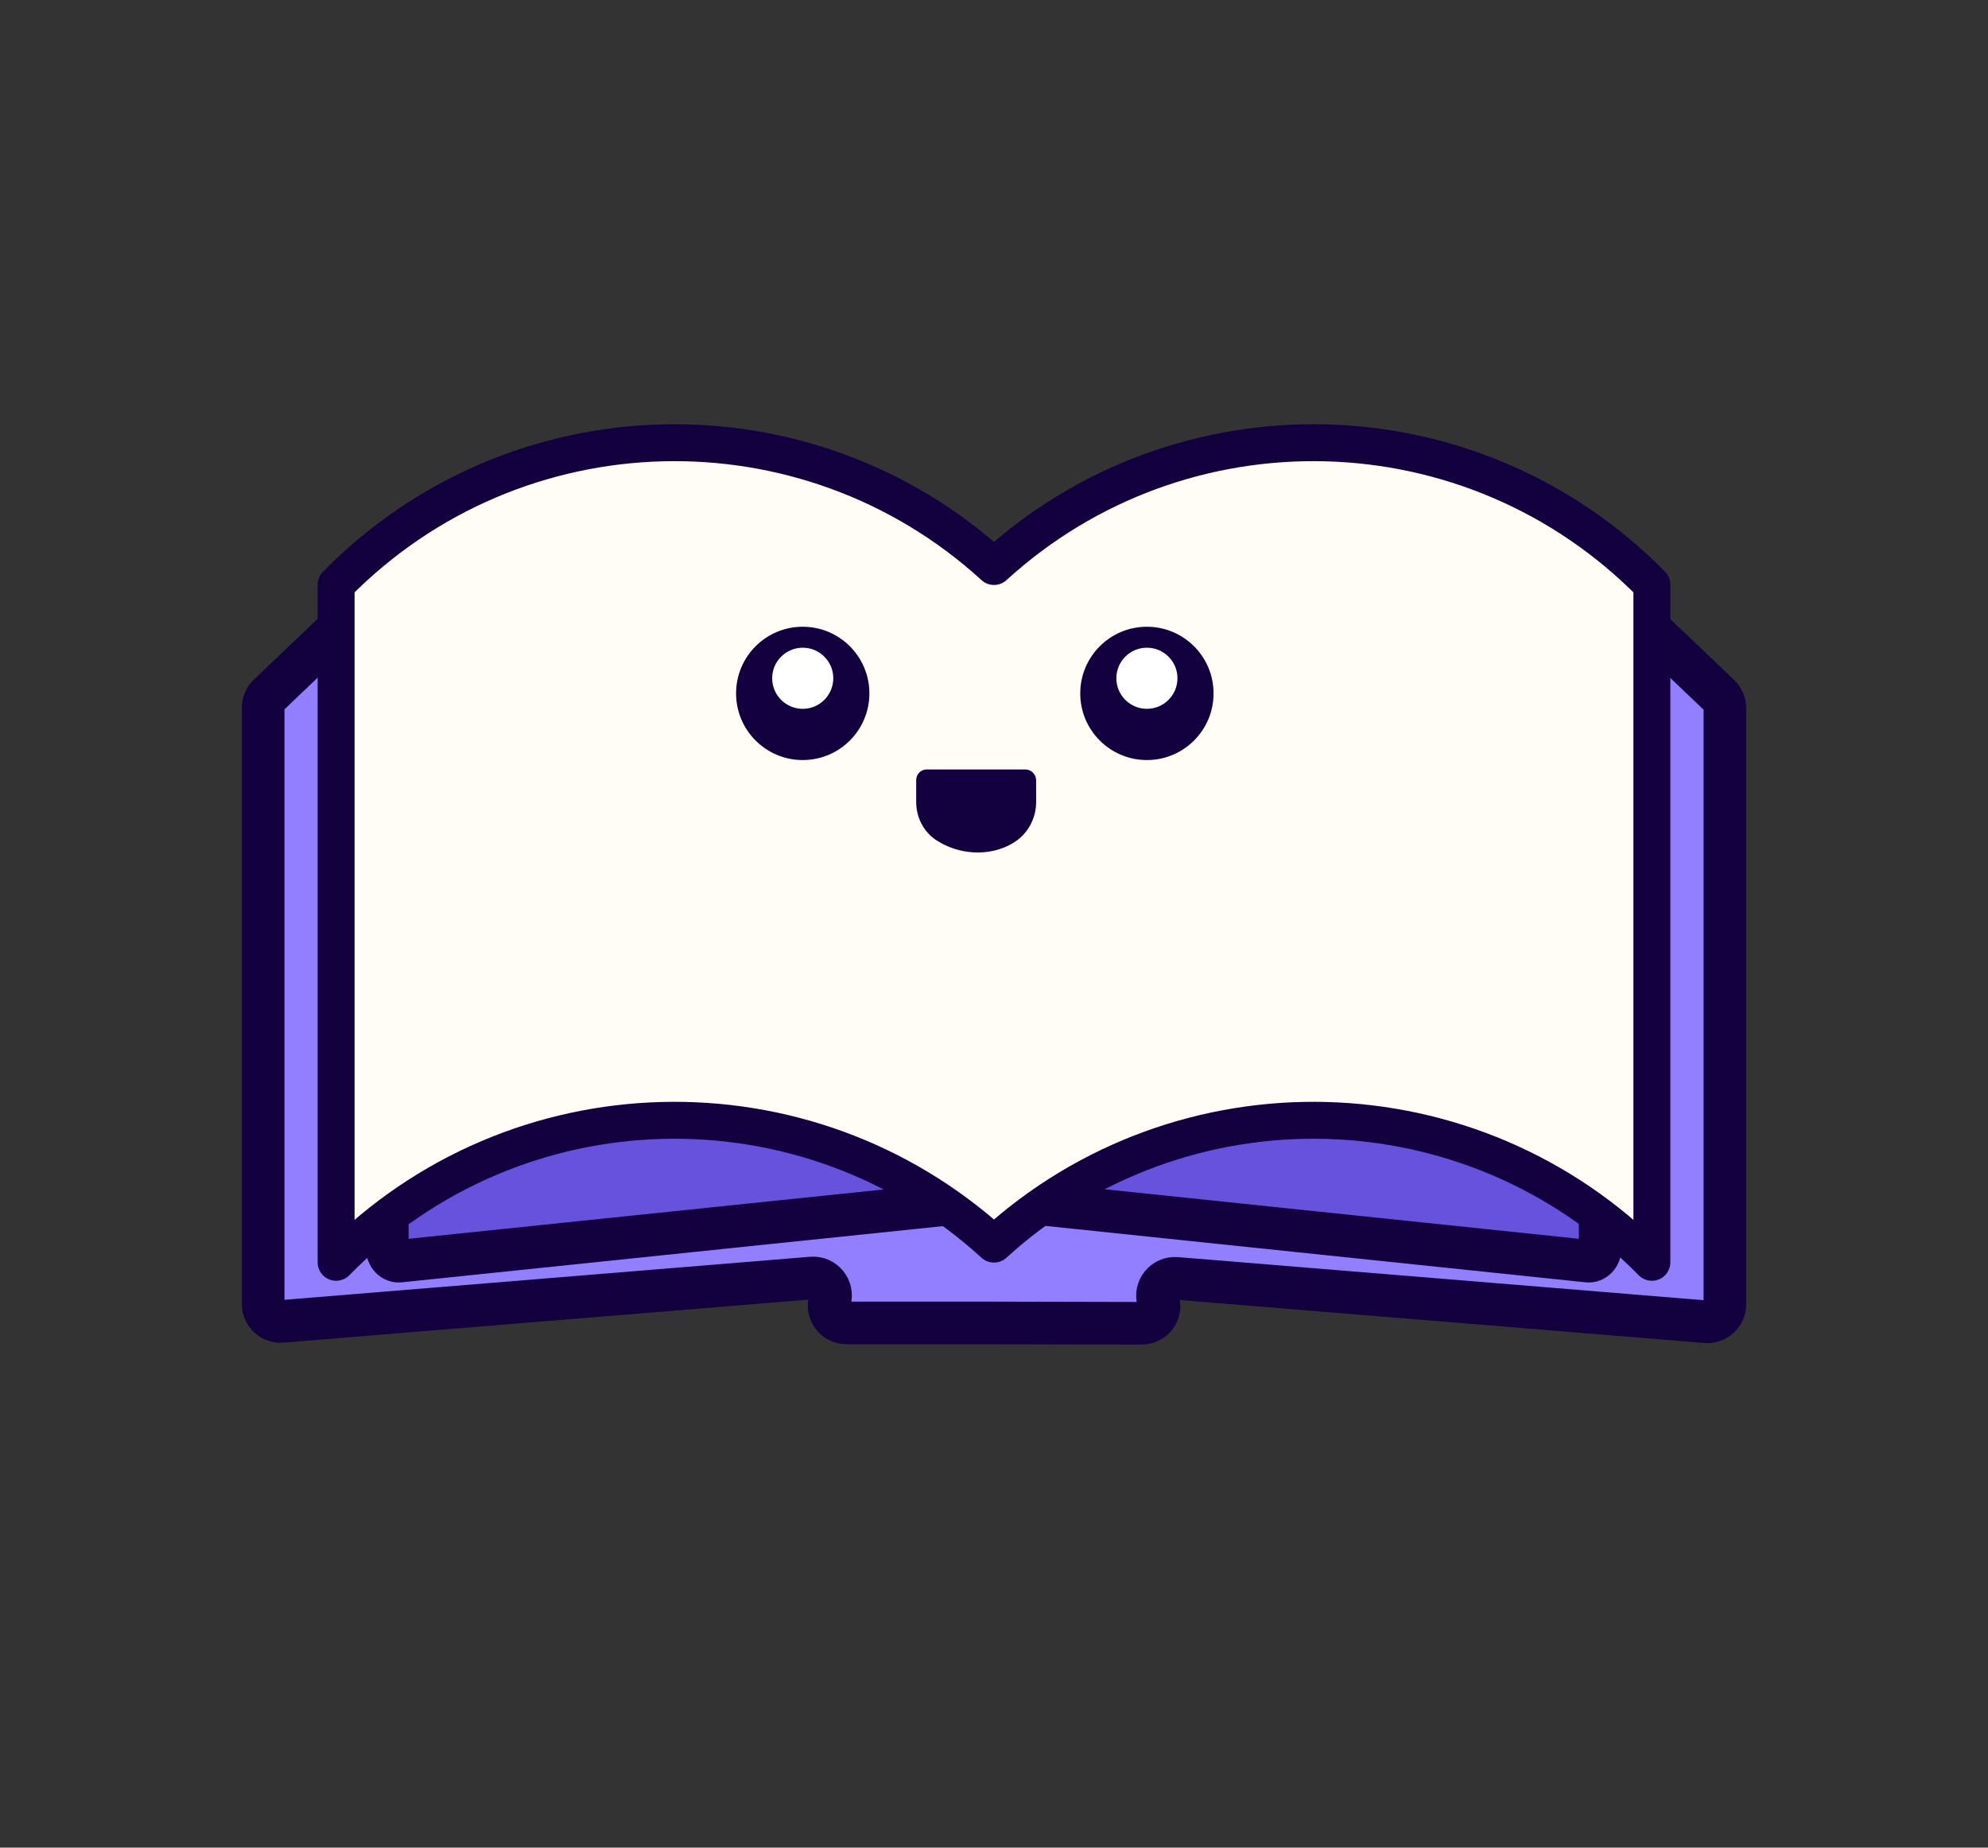 <?xml version="1.0" encoding="UTF-8"?>
<svg id="chatbot_open" xmlns="http://www.w3.org/2000/svg" version="1.1" viewBox="0 0 700 650.58">
  <rect x="0" y="0" width="700" height="650.58" fill="#333333" stroke="none"/>
  <!-- Generator: Adobe Illustrator 29.4.0, SVG Export Plug-In . SVG Version: 2.1.0 Build 152)  -->
  <defs>
    <style>
      .st0 {
        fill: #13003f;
      }

      .st1 {
        fill: #927fff;
      }

      .st2 {
        fill: #fff;
      }

      .st3 {
        fill: none;
      }

      .st3, .st4 {
        stroke: #13003f;
        stroke-miterlimit: 10;
        stroke-width: 15px;
      }

      .st4 {
        fill: #6752dd;
      }

      .st5 {
        fill: #fffdf6;
        stroke: #13003f;
        stroke-linecap: round;
        stroke-linejoin: round;
        stroke-width: 13px;
      }
    </style>
  </defs>
  <polygon class="st1" points="139.74 209.9 95.23 253.83 95.23 460.09 293.77 449.36 296.78 460.09 408.43 460.09 406.23 449.49 606.6 465.9 607.14 246.47 570.81 218.83 139.74 209.9"/>
  <path class="st3" d="M581.65,222.18l23.79,22.68c1.22,1.16,1.91,2.77,1.91,4.45v209.97c0,3.59-3.07,6.42-6.65,6.13l-186.49-15.28c-4.32-.35-7.64,3.75-6.39,7.9s-1.77,7.92-5.89,7.92l-52.03-.12h-51.82c-4.12,0-7.08-3.97-5.89-7.92,1.25-4.15-2.07-8.25-6.39-7.9l-186.49,15.28c-3.58.29-6.65-2.53-6.65-6.13v-209.97c0-1.68.69-3.29,1.91-4.45l23.79-22.68"/>
  <path class="st4" d="M364.83,423.78l194.22,20.29c2.35.25,4.38-1.83,4.38-4.49v-13.08l-27.8-19.24-46.37-16.49-61.96,1.77-40.98,16.42-21.5,14.82Z"/>
  <path class="st4" d="M334.98,423.9l-194.24,20.17c-2.35.24-4.37-1.82-4.37-4.45v-13.02s27.8-19.12,27.8-19.12l46.37-16.39,61.96,1.76,40.98,16.32,21.5,14.73Z"/>
  <path class="st5" d="M581.65,205.89v238.6c-63.24-64.36-165.57-66.72-231.66-6.41-66.08-60.31-168.41-57.95-231.64,6.41v-238.6c63.23-64.35,165.56-66.71,231.65-6.41,66.08-60.3,168.41-57.94,231.65,6.41Z"/>
  <g>
    <circle class="st0" cx="282.65" cy="244.16" r="23.47"/>
    <circle class="st2" cx="282.65" cy="238.83" r="10.76"/>
  </g>
  <g>
    <circle class="st0" cx="403.84" cy="244.16" r="23.47"/>
    <circle class="st2" cx="403.84" cy="238.83" r="10.76"/>
  </g>
  <path class="st0" d="M329.56,295.77s-.07-.05-.1-.07c-4.35-2.95-6.86-8-6.86-13.32v-7.7c0-2.06,1.65-3.74,3.67-3.74h34.76c2.1,0,3.8,1.73,3.8,3.86v7.65c0,5.84-3,11.25-7.91,14.27h0c-8.55,5.25-19.69,4.2-27.36-.96Z"/>
</svg>